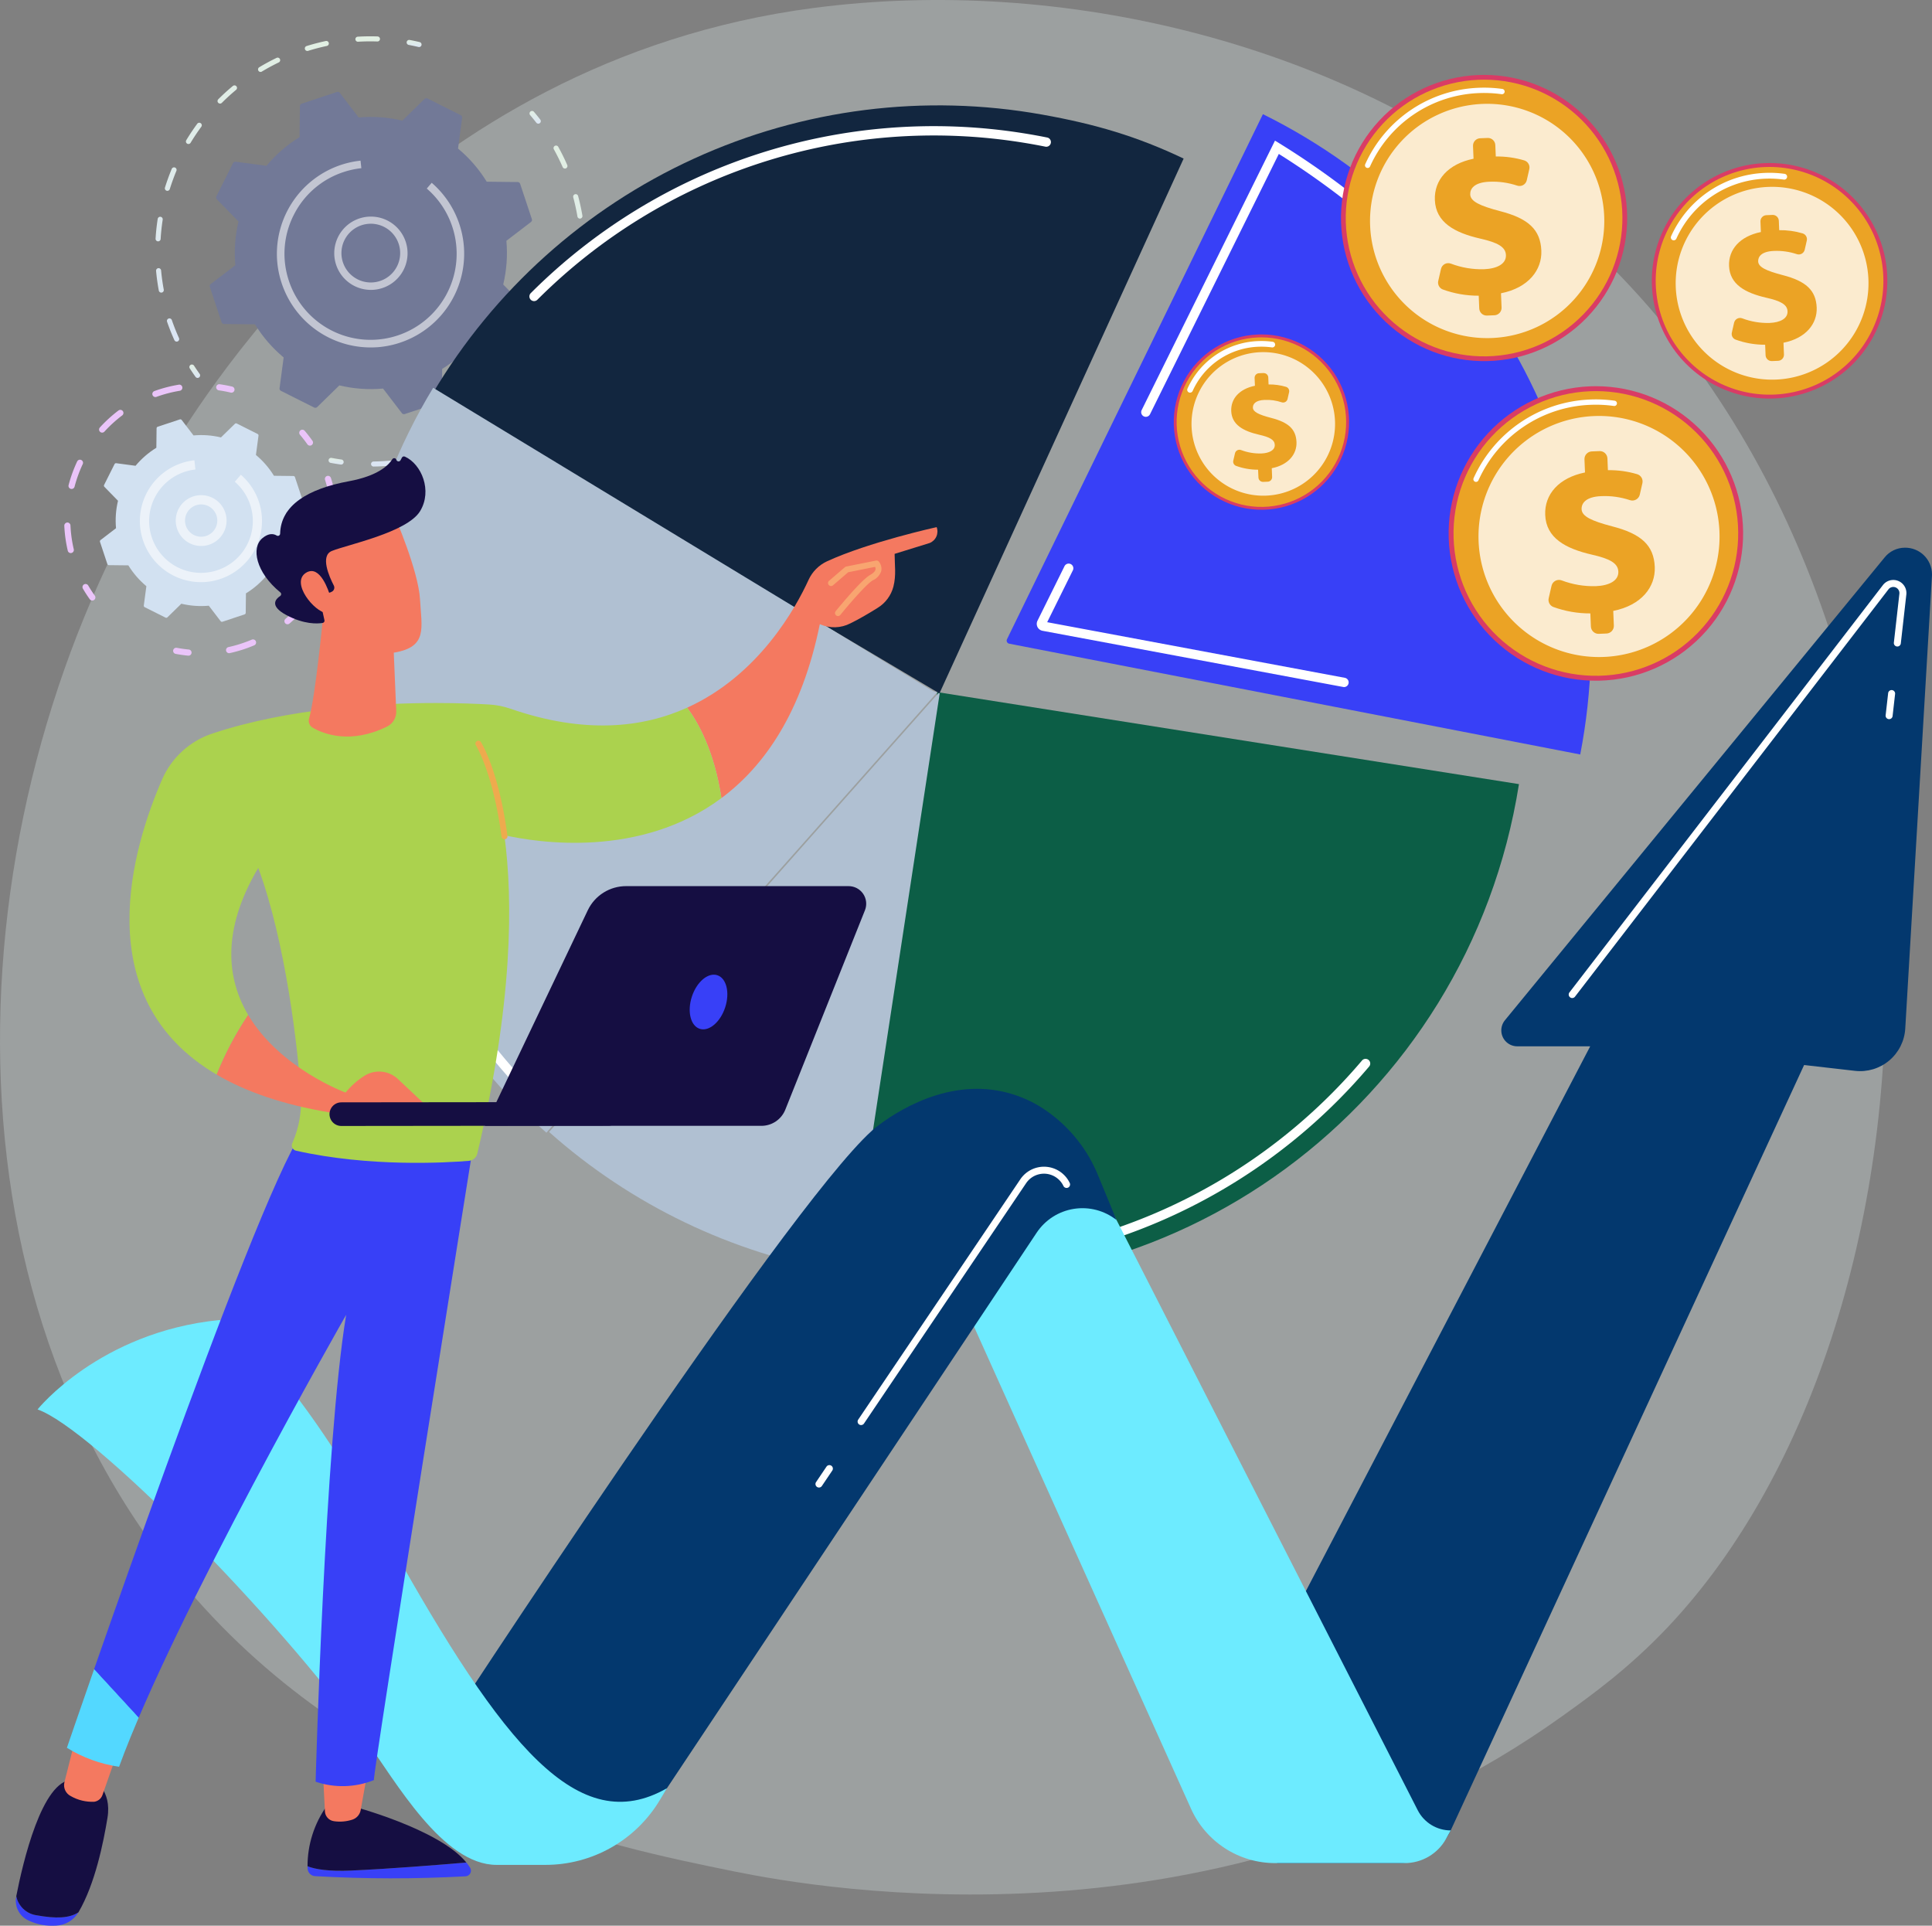 <svg xmlns="http://www.w3.org/2000/svg" xmlns:xlink="http://www.w3.org/1999/xlink" width="454.913" height="453.389" viewBox="0 0 454.913 453.389">
  <rect x="0" y="0" width="454.913" height="453.389" fill="#808080" stroke="none"/>
  <defs>
    <linearGradient id="linear-gradient" x1="0.5" x2="0.5" y2="1" gradientUnits="objectBoundingBox">
      <stop offset="0" stop-color="#e1efe3"/>
      <stop offset="1" stop-color="#dbe5f3"/>
    </linearGradient>
    <clipPath id="clip-path">
      <rect id="Rectangle_377793" data-name="Rectangle 377793" width="454.913" height="453.388" fill="url(#linear-gradient)"/>
    </clipPath>
    <clipPath id="clip-path-2">
      <rect id="Rectangle_377792" data-name="Rectangle 377792" width="443.97" height="446.045" fill="url(#linear-gradient)"/>
    </clipPath>
    <clipPath id="clip-path-3">
      <path id="Path_610193" data-name="Path 610193" d="M392.507,383.3c-9.117,9.6-17.743,15.787-24.558,20.677C287.838,461.461,193.044,444.7,172.9,440.613,143.148,434.571,85.642,422.891,44.067,374c-62.9-73.969-53.106-190.506-4.316-267.434,8.924-14.071,56.066-92.171,151.88-104.7C249.617-5.71,317.21,9.578,366.159,50.587,468.907,136.67,461.593,310.572,392.507,383.3" transform="translate(0 0.002)" fill="url(#linear-gradient)"/>
    </clipPath>
    <linearGradient id="linear-gradient-4" x1="0.166" y1="0.837" x2="0.166" y2="0.837" xlink:href="#linear-gradient"/>
    <clipPath id="clip-path-4">
      <path id="Path_610200" data-name="Path 610200" d="M336.574,134.292l-8.321,2.764a.6.6,0,0,0-.411.563l-.083,7.305a31.847,31.847,0,0,0-7.8,6.754l-7.246-.967a.6.6,0,0,0-.616.326l-3.93,7.839a.6.6,0,0,0,.107.689l5.11,5.228a31.85,31.85,0,0,0-.746,10.29l-5.8,4.437a.6.6,0,0,0-.205.666l2.764,8.321a.6.6,0,0,0,.563.411l7.3.083a31.844,31.844,0,0,0,6.754,7.8l-.967,7.246a.6.6,0,0,0,.326.616l7.839,3.93a.6.6,0,0,0,.689-.107l5.228-5.11a31.844,31.844,0,0,0,10.29.746l4.437,5.8a.6.6,0,0,0,.666.205l8.322-2.764a.6.6,0,0,0,.411-.563l.083-7.305a31.84,31.84,0,0,0,7.8-6.754l7.246.967a.6.6,0,0,0,.616-.326l3.93-7.839a.6.6,0,0,0-.107-.689l-5.11-5.228a31.836,31.836,0,0,0,.746-10.29l5.8-4.437a.6.6,0,0,0,.2-.666l-2.764-8.321a.6.6,0,0,0-.563-.411l-7.305-.083a31.85,31.85,0,0,0-6.754-7.8l.967-7.246a.6.6,0,0,0-.326-.616l-7.839-3.93a.6.6,0,0,0-.689.107l-5.228,5.11a31.841,31.841,0,0,0-10.29-.746l-4.437-5.8a.6.6,0,0,0-.666-.205" transform="translate(-306.6 -134.261)" fill="#727997"/>
    </clipPath>
    <clipPath id="clip-path-5">
      <rect id="Rectangle_377797" data-name="Rectangle 377797" width="454.913" height="453.388" fill="none"/>
    </clipPath>
    <clipPath id="clip-path-6">
      <rect id="Rectangle_377795" data-name="Rectangle 377795" width="17.362" height="17.362" fill="none"/>
    </clipPath>
    <clipPath id="clip-path-7">
      <rect id="Rectangle_377796" data-name="Rectangle 377796" width="44.113" height="43.988" fill="none"/>
    </clipPath>
    <clipPath id="clip-path-8">
      <path id="Path_610209" data-name="Path 610209" d="M164.892,613.048l-5.228,1.736a.378.378,0,0,0-.258.354l-.052,4.589a20.006,20.006,0,0,0-4.9,4.243l-4.552-.607a.377.377,0,0,0-.387.2l-2.469,4.925a.377.377,0,0,0,.068.433l3.21,3.284a20.008,20.008,0,0,0-.468,6.465l-3.646,2.788a.377.377,0,0,0-.129.419l1.737,5.228a.377.377,0,0,0,.354.258l4.589.052a20,20,0,0,0,4.243,4.9l-.607,4.552a.377.377,0,0,0,.2.387l4.925,2.469a.377.377,0,0,0,.433-.068l3.284-3.21a20.007,20.007,0,0,0,6.465.469l2.788,3.646a.378.378,0,0,0,.419.129l5.228-1.736a.377.377,0,0,0,.258-.354l.052-4.589a20,20,0,0,0,4.9-4.243l4.552.607a.377.377,0,0,0,.387-.2l2.469-4.925a.378.378,0,0,0-.067-.433l-3.21-3.284a20,20,0,0,0,.468-6.465l3.646-2.787a.377.377,0,0,0,.129-.419l-1.736-5.228a.377.377,0,0,0-.354-.258l-4.589-.052a20.012,20.012,0,0,0-4.243-4.9l.607-4.552a.378.378,0,0,0-.2-.387l-4.924-2.469a.378.378,0,0,0-.433.067l-3.284,3.21a20.007,20.007,0,0,0-6.465-.469l-2.788-3.646a.377.377,0,0,0-.419-.129" transform="translate(-146.061 -613.029)" fill="#d2e1f1"/>
    </clipPath>
    <clipPath id="clip-path-10">
      <rect id="Rectangle_377799" data-name="Rectangle 377799" width="11.961" height="11.961" fill="none"/>
    </clipPath>
    <clipPath id="clip-path-11">
      <rect id="Rectangle_377800" data-name="Rectangle 377800" width="28.782" height="28.694" fill="none"/>
    </clipPath>
    <clipPath id="clip-path-12">
      <path id="Path_610212" data-name="Path 610212" d="M1235.977,1148.851q.74.125,1.482.244c74.82,11.831,145.169-39.9,157.13-115.535L1257.632,1011.9Z" transform="translate(-1235.977 -1011.903)" fill="#0c5e46"/>
    </clipPath>
    <clipPath id="clip-path-13">
      <path id="Path_610213" data-name="Path 610213" d="M802.813,1114.58a138.008,138.008,0,0,0,68.614,32.942c.834.143,1.667.276,2.5.4l20.934-137.067Z" transform="translate(-802.813 -1010.858)" fill="#b0c0d2"/>
    </clipPath>
    <clipPath id="clip-path-14">
      <path id="Path_610214" data-name="Path 610214" d="M511.617,841.992a138.58,138.58,0,0,0,44.3,128.932L647.965,867.2,512.119,839.427c-.174.852-.343,1.707-.5,2.565" transform="translate(-509.282 -839.427)" fill="#b0c0d2"/>
    </clipPath>
    <clipPath id="clip-path-15">
      <path id="Path_610215" data-name="Path 610215" d="M1471.937,290.536a.736.736,0,0,0,.522,1.045l134.457,26.084A138.711,138.711,0,0,0,1532.2,166.911Z" transform="translate(-1471.862 -166.911)" fill="none"/>
    </clipPath>
    <linearGradient id="linear-gradient-11" x1="-1.002" y1="2.206" x2="-1.001" y2="2.206" gradientUnits="objectBoundingBox">
      <stop offset="0" stop-color="#53d8ff"/>
      <stop offset="1" stop-color="#3840f7"/>
    </linearGradient>
    <clipPath id="clip-path-16">
      <path id="Path_610216" data-name="Path 610216" d="M632.936,221.789l119.273,70.72,57.5-125.925c-10.959-5.212-20.754-8.116-33.279-10.349a138.489,138.489,0,0,0-143.493,65.553" transform="translate(-632.936 -154.061)" fill="#12263f"/>
    </clipPath>
    <clipPath id="clip-path-17">
      <path id="Path_610217" data-name="Path 610217" d="M526.253,610.99,662.07,638.907,543.5,566.957a138.232,138.232,0,0,0-17.244,44.033" transform="translate(-526.253 -566.957)" fill="#b0c0d2"/>
    </clipPath>
    <clipPath id="clip-path-19">
      <path id="Path_610223" data-name="Path 610223" d="M1957.477,803.047l-89.383,108.94a3.753,3.753,0,0,0,2.9,6.133h17.182l-83.865,160.667,10.152,31.637h28.84a13.249,13.249,0,0,0,12.029-7.7l83.211-180.2,11.98,1.371a10.645,10.645,0,0,0,11.837-9.949l6.283-106.53c.008-.13.012-.258.012-.385v-.057a6.3,6.3,0,0,0-6.371-6.249,6.134,6.134,0,0,0-4.808,2.321" transform="translate(-1804.313 -800.726)" fill="#03386e"/>
    </clipPath>
    <clipPath id="clip-path-20">
      <path id="Path_610224" data-name="Path 610224" d="M1373.752,1709.4l59.207,131.521a21.712,21.712,0,0,0,19.8,12.8h30.522a11.145,11.145,0,0,0,9.746-5.738l1.085-1.957a8.727,8.727,0,0,1-7.773-4.759L1407.452,1686.7Z" transform="translate(-1373.752 -1686.7)" fill="#6debff"/>
    </clipPath>
    <clipPath id="clip-path-21">
      <path id="Path_610225" data-name="Path 610225" d="M744.62,1601.693c-20.859,18.771-101.786,142.858-101.786,142.858l9.969,28.716h12.249a37.6,37.6,0,0,0,31.3-16.769l87.051-130.787a12.948,12.948,0,0,1,18.8-2.988l-4.309-10.441a34.177,34.177,0,0,0-12.028-15.157,28.478,28.478,0,0,0-16.486-5.292c-13.827,0-24.767,9.859-24.767,9.859" transform="translate(-642.834 -1591.834)" fill="#03386e"/>
    </clipPath>
    <clipPath id="clip-path-22">
      <path id="Path_610226" data-name="Path 610226" d="M54.913,1950.91c12.774,4.488,56.212,48.52,77.007,77.427,7.4,10.287,18.4,29.806,31.077,29.806h11.51a31.384,31.384,0,0,0,26.885-15.192l1.723-2.861c-20.811,11.925-38.546-9.908-65.264-57.783s-40.129-52.444-40.129-52.444c-28.237,2.833-42.809,21.047-42.809,21.047" transform="translate(-54.913 -1929.863)" fill="#6debff"/>
    </clipPath>
    <clipPath id="clip-path-24">
      <path id="Path_610231" data-name="Path 610231" d="M1735.819,488.932a20.642,20.642,0,1,0,.863-.018q-.43,0-.863.018" transform="translate(-1716.013 -488.914)" fill="none"/>
    </clipPath>
    <linearGradient id="linear-gradient-12" x1="-4.539" y1="6.494" x2="-4.536" y2="6.494" gradientUnits="objectBoundingBox">
      <stop offset="0" stop-color="#fdf53f"/>
      <stop offset="1" stop-color="#d93c65"/>
    </linearGradient>
    <clipPath id="clip-path-25">
      <path id="Path_610232" data-name="Path 610232" d="M1739.425,493.2a19.961,19.961,0,1,0,.834-.017q-.415,0-.834.017" transform="translate(-1720.278 -493.179)" fill="#eba325"/>
    </clipPath>
    <clipPath id="clip-path-27">
      <rect id="Rectangle_377816" data-name="Rectangle 377816" width="33.799" height="33.799" fill="none"/>
    </clipPath>
    <clipPath id="clip-path-28">
      <path id="Path_610235" data-name="Path 610235" d="M1807.8,545.4l-1.079.044a1.071,1.071,0,0,0-1.026,1.114l.076,1.837c-3.665.745-5.7,3.053-5.58,5.96.132,3.22,2.824,4.707,6.523,5.557,2.592.582,3.683,1.227,3.731,2.383.053,1.282-1.3,1.964-3.142,2.04a12.447,12.447,0,0,1-4.8-.806,1.072,1.072,0,0,0-1.425.761l-.4,1.73a1.063,1.063,0,0,0,.639,1.231,14.986,14.986,0,0,0,5.2.906L1806.6,570a1.071,1.071,0,0,0,1.115,1.026l1.079-.044a1.071,1.071,0,0,0,1.026-1.114l-.084-2.056c3.976-.79,5.937-3.376,5.822-6.158-.125-3.033-1.882-4.651-6-5.7-2.881-.759-4.222-1.393-4.263-2.393-.033-.813.555-1.745,2.743-1.835a11.16,11.16,0,0,1,4.037.563,1.068,1.068,0,0,0,1.379-.779l.364-1.6a1.066,1.066,0,0,0-.719-1.259,13.664,13.664,0,0,0-4.116-.566l-.068-1.649a1.071,1.071,0,0,0-1.069-1.027h-.045" transform="translate(-1800.189 -545.403)" fill="#eba325"/>
    </clipPath>
    <clipPath id="clip-path-29">
      <path id="Path_610236" data-name="Path 610236" d="M1992.834,109.542a33.693,33.693,0,1,0,1.408-.029q-.7,0-1.408.029" transform="translate(-1960.51 -109.513)" fill="none"/>
    </clipPath>
    <linearGradient id="linear-gradient-13" x1="-3.132" y1="4.67" x2="-3.131" y2="4.67" xlink:href="#linear-gradient-12"/>
    <clipPath id="clip-path-30">
      <path id="Path_610237" data-name="Path 610237" d="M1998.719,116.5a32.573,32.573,0,1,0,1.361-.028q-.678,0-1.361.028" transform="translate(-1967.47 -116.473)" fill="#eba325"/>
    </clipPath>
    <clipPath id="clip-path-32">
      <rect id="Rectangle_377821" data-name="Rectangle 377821" width="55.161" height="55.161" fill="none"/>
    </clipPath>
    <clipPath id="clip-path-33">
      <path id="Path_610240" data-name="Path 610240" d="M2110.313,201.7l-1.761.072a1.748,1.748,0,0,0-1.675,1.819l.123,3c-5.981,1.217-9.3,4.982-9.106,9.727.216,5.255,4.609,7.681,10.646,9.069,4.23.95,6.011,2,6.088,3.889.086,2.092-2.117,3.2-5.128,3.329a20.316,20.316,0,0,1-7.834-1.316,1.749,1.749,0,0,0-2.326,1.241l-.647,2.824a1.735,1.735,0,0,0,1.043,2.009,24.472,24.472,0,0,0,8.487,1.478l.123,3a1.748,1.748,0,0,0,1.819,1.675l1.762-.072a1.748,1.748,0,0,0,1.675-1.819l-.138-3.355c6.489-1.289,9.688-5.509,9.5-10.05-.2-4.949-3.072-7.591-9.786-9.308-4.7-1.238-6.891-2.273-6.958-3.905-.054-1.327.9-2.848,4.477-3a18.207,18.207,0,0,1,6.588.919,1.743,1.743,0,0,0,2.251-1.271l.594-2.612a1.74,1.74,0,0,0-1.173-2.054,22.305,22.305,0,0,0-6.717-.923l-.111-2.692a1.748,1.748,0,0,0-1.746-1.677h-.073" transform="translate(-2097.885 -201.702)" fill="#eba325"/>
    </clipPath>
    <clipPath id="clip-path-34">
      <path id="Path_610241" data-name="Path 610241" d="M2151.129,564.655a34.671,34.671,0,1,0,1.449-.03q-.721,0-1.449.03" transform="translate(-2117.868 -564.625)" fill="none"/>
    </clipPath>
    <linearGradient id="linear-gradient-14" x1="-3.296" y1="3.803" x2="-3.294" y2="3.803" xlink:href="#linear-gradient-12"/>
    <clipPath id="clip-path-35">
      <path id="Path_610242" data-name="Path 610242" d="M2157.184,571.815a33.516,33.516,0,1,0,1.4-.029q-.7,0-1.4.029" transform="translate(-2125.029 -571.786)" fill="#eba325"/>
    </clipPath>
    <clipPath id="clip-path-37">
      <rect id="Rectangle_377826" data-name="Rectangle 377826" width="56.762" height="56.761" fill="none"/>
    </clipPath>
    <clipPath id="clip-path-38">
      <path id="Path_610245" data-name="Path 610245" d="M2272.013,659.488l-1.812.074a1.8,1.8,0,0,0-1.724,1.871l.127,3.085c-6.154,1.252-9.571,5.126-9.37,10.009.222,5.407,4.742,7.9,10.954,9.332,4.353.978,6.185,2.06,6.265,4,.088,2.153-2.178,3.3-5.276,3.425a20.91,20.91,0,0,1-8.062-1.354,1.8,1.8,0,0,0-2.393,1.277l-.666,2.906a1.786,1.786,0,0,0,1.073,2.068,25.174,25.174,0,0,0,8.733,1.521l.127,3.085a1.8,1.8,0,0,0,1.871,1.724l1.813-.074a1.8,1.8,0,0,0,1.724-1.872l-.142-3.452c6.677-1.326,9.969-5.669,9.777-10.341-.209-5.093-3.16-7.811-10.07-9.578-4.838-1.274-7.091-2.338-7.159-4.018-.056-1.365.931-2.931,4.606-3.082a18.732,18.732,0,0,1,6.779.945,1.794,1.794,0,0,0,2.317-1.308l.612-2.687a1.79,1.79,0,0,0-1.207-2.113,22.952,22.952,0,0,0-6.912-.95l-.114-2.77a1.8,1.8,0,0,0-1.8-1.725l-.075,0" transform="translate(-2259.225 -659.486)" fill="#eba325"/>
    </clipPath>
    <clipPath id="clip-path-39">
      <path id="Path_610246" data-name="Path 610246" d="M2441.6,238.366a27.728,27.728,0,1,0,1.159-.024q-.577,0-1.159.024" transform="translate(-2414.999 -238.342)" fill="none"/>
    </clipPath>
    <linearGradient id="linear-gradient-15" x1="-4.763" y1="5.382" x2="-4.761" y2="5.382" xlink:href="#linear-gradient-12"/>
    <clipPath id="clip-path-40">
      <path id="Path_610247" data-name="Path 610247" d="M2446.443,244.092a26.807,26.807,0,1,0,1.12-.023q-.558,0-1.12.023" transform="translate(-2420.727 -244.069)" fill="#eba325"/>
    </clipPath>
    <clipPath id="clip-path-42">
      <rect id="Rectangle_377831" data-name="Rectangle 377831" width="45.396" height="45.394" fill="none"/>
    </clipPath>
    <clipPath id="clip-path-43">
      <path id="Path_610250" data-name="Path 610250" d="M2538.28,314.208l-1.449.06a1.439,1.439,0,0,0-1.379,1.5l.1,2.468c-4.922,1-7.655,4.1-7.494,8,.178,4.325,3.793,6.321,8.76,7.463,3.481.782,4.947,1.647,5.01,3.2.071,1.722-1.742,2.638-4.219,2.739a16.716,16.716,0,0,1-6.448-1.083,1.44,1.44,0,0,0-1.914,1.022l-.532,2.324a1.428,1.428,0,0,0,.858,1.654,20.141,20.141,0,0,0,6.985,1.217l.1,2.467a1.439,1.439,0,0,0,1.5,1.379l1.45-.06a1.439,1.439,0,0,0,1.379-1.5l-.114-2.761c5.34-1.061,7.973-4.534,7.82-8.271-.167-4.073-2.528-6.247-8.054-7.66-3.869-1.019-5.671-1.87-5.726-3.214-.045-1.092.744-2.344,3.684-2.464a14.985,14.985,0,0,1,5.422.756,1.434,1.434,0,0,0,1.853-1.046l.489-2.149a1.432,1.432,0,0,0-.965-1.69,18.352,18.352,0,0,0-5.528-.76l-.091-2.215a1.439,1.439,0,0,0-1.437-1.38h-.06" transform="translate(-2528.052 -314.207)" fill="#eba325"/>
    </clipPath>
    <clipPath id="clip-path-44">
      <path id="Path_610251" data-name="Path 610251" d="M459.984,2724.83c-5.422.239-8.544-.292-10.342-1.012,0,.2.009.394.017.572a1.866,1.866,0,0,0,1.773,1.762,317.019,317.019,0,0,0,35.425.036,1.329,1.329,0,0,0,1.082-2,10.829,10.829,0,0,0-.9-1.254c-6.593.57-18.034,1.5-27.055,1.893" transform="translate(-449.642 -2722.937)" fill="none"/>
    </clipPath>
    <linearGradient id="linear-gradient-16" x1="-1.866" y1="3.572" x2="-1.862" y2="3.572" xlink:href="#linear-gradient-11"/>
    <clipPath id="clip-path-45">
      <path id="Path_610252" data-name="Path 610252" d="M454.162,2640.274a24.367,24.367,0,0,0-4.531,14.192c1.8.72,4.919,1.251,10.342,1.012,9.02-.4,20.462-1.323,27.055-1.893-6.482-7.952-27.055-13.312-27.055-13.312Z" transform="translate(-449.628 -2640.274)" fill="none"/>
    </clipPath>
    <linearGradient id="linear-gradient-17" x1="-1.933" y1="1.826" x2="-1.929" y2="1.826" gradientUnits="objectBoundingBox">
      <stop offset="0" stop-color="#2b3582"/>
      <stop offset="1" stop-color="#150e42"/>
    </linearGradient>
    <clipPath id="clip-path-46">
      <path id="Path_610253" data-name="Path 610253" d="M471.7,2581.37l.544,10.76a2.457,2.457,0,0,0,2.1,2.311,9.558,9.558,0,0,0,4.365-.361,2.909,2.909,0,0,0,1.955-2.235l1.879-10.475Z" transform="translate(-471.703 -2581.37)" fill="none"/>
    </clipPath>
    <linearGradient id="linear-gradient-18" x1="-7.008" y1="2.842" x2="-6.993" y2="2.842" gradientUnits="objectBoundingBox">
      <stop offset="0" stop-color="#f9b776"/>
      <stop offset="1" stop-color="#f47960"/>
    </linearGradient>
    <clipPath id="clip-path-47">
      <path id="Path_610254" data-name="Path 610254" d="M23.216,2772.208a5.115,5.115,0,0,0,2.5,5.475,12.588,12.588,0,0,0,6.023,1.426h.067q.436,0,.843-.024a6.41,6.41,0,0,0,5.2-3.1l.016-.027c-2.154,1.377-5.177,1.539-9.945.68a5.672,5.672,0,0,1-4.695-4.487l-.011.055" transform="translate(-23.119 -2772.153)" fill="none"/>
    </clipPath>
    <linearGradient id="linear-gradient-19" x1="-0.226" y1="1" x2="-0.215" y2="1" xlink:href="#linear-gradient-11"/>
    <clipPath id="clip-path-48">
      <path id="Path_610255" data-name="Path 610255" d="M23.785,2629.358a5.672,5.672,0,0,0,4.695,4.487c4.768.86,7.791.7,9.945-.68,3.943-6.707,5.9-16.529,6.838-22.261,1.069-6.519-3.3-8.955-3.3-8.955h-4.9c-7.238,0-11.784,19.742-13.277,27.41" transform="translate(-23.785 -2601.948)" fill="none"/>
    </clipPath>
    <linearGradient id="linear-gradient-20" x1="-0.17" y1="1.049" x2="-0.163" y2="1.049" xlink:href="#linear-gradient-17"/>
    <clipPath id="clip-path-49">
      <path id="Path_610256" data-name="Path 610256" d="M93.739,2550.522a2.872,2.872,0,0,0,1.494,3.255,10.2,10.2,0,0,0,5.51,1.334,2.4,2.4,0,0,0,1.957-1.6l3.906-11.135L96.4,2539.939Z" transform="translate(-93.652 -2539.939)" fill="none"/>
    </clipPath>
    <linearGradient id="linear-gradient-21" x1="-1.125" y1="2.879" x2="-1.113" y2="2.879" xlink:href="#linear-gradient-18"/>
    <clipPath id="clip-path-50">
      <path id="Path_610257" data-name="Path 610257" d="M97.809,1800.633a32.212,32.212,0,0,0,12.285,4.463c12.887-35.387,53.469-106.405,53.469-106.405-5.039,30.465-7.189,109.922-7.189,109.922a19.78,19.78,0,0,0,13.727-.38c-.392-.817,23.387-149.453,23.387-149.453l-40.327-3C141.5,1672.8,97.809,1800.633,97.809,1800.633" transform="translate(-97.809 -1655.777)" fill="none"/>
    </clipPath>
    <linearGradient id="linear-gradient-22" x1="0.138" y1="1.108" x2="0.139" y2="1.108" xlink:href="#linear-gradient-11"/>
    <clipPath id="clip-path-51">
      <path id="Path_610258" data-name="Path 610258" d="M523.644,1812.434l-6.539,1.316a.7.7,0,0,0-.457.316l-8.886,14.193a.7.7,0,0,0,.223.968.7.7,0,0,0,.372.107.7.7,0,0,0,.6-.33l8.726-13.937,6.243-1.256a.7.7,0,0,0-.278-1.378" transform="translate(-507.655 -1812.42)" fill="none"/>
    </clipPath>
    <linearGradient id="linear-gradient-23" x1="-3.456" y1="7.207" x2="-3.449" y2="7.207" xlink:href="#linear-gradient-11"/>
    <clipPath id="clip-path-52">
      <path id="Path_610259" data-name="Path 610259" d="M1037.619,778.682a8.91,8.91,0,0,0-4.365,4.388c-2.919,6.394-11.651,22.427-28.587,30.078,2.439,3.237,6.366,9.97,8.076,21.288,10.172-7.57,18.953-20.214,23.169-40.949a8.273,8.273,0,0,0,7.215-.2c2.116-1.028,4.559-2.485,6.393-3.632a8.38,8.38,0,0,0,3.717-4.991c.7-2.738.287-5.146.287-7.729l8.248-2.555a2.933,2.933,0,0,0,1.652-3.743s-16.045,3.539-25.8,8.045" transform="translate(-1004.668 -770.637)" fill="none"/>
    </clipPath>
    <linearGradient id="linear-gradient-24" x1="-1.705" y1="3.953" x2="-1.703" y2="3.953" xlink:href="#linear-gradient-18"/>
    <clipPath id="clip-path-53">
      <path id="Path_610260" data-name="Path 610260" d="M208.855,1034.977A19.657,19.657,0,0,0,197,1045.771c-6.843,15.7-17.922,51.467,12.834,69.522a76.275,76.275,0,0,1,7.423-14.047c-4.953-8.354-6.42-19.765,2.369-34.624,6.409,17.306,9.416,42.557,10.044,53.731a24.018,24.018,0,0,1-1.882,10.748l-.158.371a1.272,1.272,0,0,0,.893,1.737c17.315,3.889,35.323,2.833,40.7,2.388a2.22,2.22,0,0,0,1.979-1.695c8.419-35.477,8.439-59.676,6.377-74.974,7.876,1.761,31.96,5.516,51.11-8.737-1.711-11.317-5.638-18.051-8.076-21.288-10.521,4.753-24.206,6.273-41.632.234a18.516,18.516,0,0,0-4.981-.982c-2.651-.155-7.043-.348-12.552-.348-13.769,0-34.525,1.2-52.593,7.169" transform="translate(-189.307 -1027.808)" fill="#abd24e"/>
    </clipPath>
    <clipPath id="clip-path-55">
      <path id="Path_610262" data-name="Path 610262" d="M451.506,925.635a1.873,1.873,0,0,0,.882,2.139c2.617,1.5,8.9,3.935,17.483-.273a3.9,3.9,0,0,0,2.163-3.667l-.757-17.9-16.477-4.3s-1.751,18.52-3.294,24" transform="translate(-451.435 -901.637)" fill="none"/>
    </clipPath>
    <linearGradient id="linear-gradient-25" x1="-1.981" y1="11.738" x2="-1.976" y2="11.738" xlink:href="#linear-gradient-18"/>
    <clipPath id="clip-path-56">
      <path id="Path_610263" data-name="Path 610263" d="M437.645,762.762c-1.253,4.246,4.332,14.614,4.332,14.614,3.565,6.729,10.144,10.619,17.954,9.259s6.355-5.743,5.979-12.5-5.979-19.624-5.979-19.624-21.034,4-22.286,8.249" transform="translate(-437.462 -754.513)" fill="none"/>
    </clipPath>
    <linearGradient id="linear-gradient-26" x1="-1.38" y1="7.405" x2="-1.376" y2="7.405" xlink:href="#linear-gradient-18"/>
    <clipPath id="clip-path-57">
      <path id="Path_610264" data-name="Path 610264" d="M409.285,667.558l-.326.616a.531.531,0,0,1-.979-.1.528.528,0,0,0-.955-.137c-.939,1.5-3.474,3.94-10.254,5.191-9.635,1.778-16.006,5.678-16.164,12.336a.531.531,0,0,1-.821.438c-.711-.434-1.85-.637-3.372.642-2.646,2.225-1.563,8,4.237,12.745a.527.527,0,0,1-.025.85c-1.052.684-2.619,2.313,1.443,4.485,4.2,2.246,7.339,2.062,8.547,1.862a.528.528,0,0,0,.429-.638L389.755,700a.531.531,0,0,1,.518-.645h2.009l.445-.2a1.072,1.072,0,0,0,.524-1.473c-1.1-2.128-3.248-7-.475-8.142,3.575-1.466,17.734-4.353,20.789-9.378,2.936-4.829.335-11.062-3.575-12.835a.565.565,0,0,0-.233-.051.528.528,0,0,0-.471.28" transform="translate(-375.046 -667.278)" fill="none"/>
    </clipPath>
    <linearGradient id="linear-gradient-27" x1="-0.887" y1="6.174" x2="-0.884" y2="6.174" xlink:href="#linear-gradient-17"/>
    <clipPath id="clip-path-58">
      <path id="Path_610265" data-name="Path 610265" d="M441.09,835.253c-3.686,2.3,1.913,9.211,4.876,9.519l.947-3.6s-1.644-6.323-4.535-6.324a2.415,2.415,0,0,0-1.288.408" transform="translate(-439.875 -834.845)" fill="none"/>
    </clipPath>
    <linearGradient id="linear-gradient-28" x1="-4.883" y1="23.482" x2="-4.871" y2="23.482" xlink:href="#linear-gradient-18"/>
    <clipPath id="clip-path-60">
      <path id="Path_610267" data-name="Path 610267" d="M316.755,1497.879c6.713,3.941,15.415,7.04,26.594,8.9l24.763.306-8.667-8.158a6.468,6.468,0,0,0-7.929-.743,18.734,18.734,0,0,0-4.4,3.924s-15.448-5.645-22.936-18.276a76.277,76.277,0,0,0-7.423,14.047" transform="translate(-316.755 -1483.832)" fill="none"/>
    </clipPath>
    <linearGradient id="linear-gradient-29" x1="-1.103" y1="4.145" x2="-1.1" y2="4.145" xlink:href="#linear-gradient-18"/>
    <clipPath id="clip-path-61">
      <path id="Path_610268" data-name="Path 610268" d="M547.534,1611.182l-62.86.068a2.783,2.783,0,0,0-.138,5.564c.048,0,.1,0,.145,0l62.86-.068a2.784,2.784,0,1,0,.043-5.568h-.049" transform="translate(-481.864 -1611.182)" fill="none"/>
    </clipPath>
    <linearGradient id="linear-gradient-30" x1="-3.689" y1="3.359" x2="-3.683" y2="3.359" xlink:href="#linear-gradient-17"/>
    <clipPath id="clip-path-62">
      <path id="Path_610269" data-name="Path 610269" d="M742.416,1295.505a9.986,9.986,0,0,0-9.024,5.661l-24.2,50.776h65.057a6.064,6.064,0,0,0,5.639-3.795l18.767-46.985a4.142,4.142,0,0,0-3.888-5.657Z" transform="translate(-709.191 -1295.505)" fill="none"/>
    </clipPath>
    <linearGradient id="linear-gradient-31" x1="-1.025" y1="2.598" x2="-1.024" y2="2.598" xlink:href="#linear-gradient-17"/>
    <clipPath id="clip-path-63">
      <path id="Path_610270" data-name="Path 610270" d="M1008.927,1430.139c-1.134,3.487-.3,6.874,1.872,7.565s4.846-1.577,5.98-5.064.3-6.874-1.872-7.564a2.643,2.643,0,0,0-.806-.124c-1.988,0-4.177,2.122-5.174,5.188" transform="translate(-1008.421 -1424.951)" fill="none"/>
    </clipPath>
    <linearGradient id="linear-gradient-32" x1="-10.014" y1="13.43" x2="-10.004" y2="13.43" xlink:href="#linear-gradient-11"/>
  </defs>
  <g id="Group_1072619" data-name="Group 1072619" transform="translate(-193.087 -15313)">
    <g id="Group_1072490" data-name="Group 1072490" transform="translate(193.087 15313)" clip-path="url(#clip-path)">
      <g id="Group_1072489" data-name="Group 1072489" transform="translate(0 0)" opacity="0.3">
        <g id="Group_1072488" data-name="Group 1072488">
          <g id="Group_1072487" data-name="Group 1072487" clip-path="url(#clip-path-2)">
            <g id="Group_1072486" data-name="Group 1072486" transform="translate(0 0)">
              <g id="Group_1072485" data-name="Group 1072485" clip-path="url(#clip-path-3)">
                <rect id="Rectangle_377791" data-name="Rectangle 377791" width="672.887" height="669.766" transform="translate(-247.041 178.043) rotate(-38.841)" fill="url(#linear-gradient-4)"/>
              </g>
            </g>
          </g>
        </g>
      </g>
      <path id="Path_610194" data-name="Path 610194" d="M776.2,165.023a.594.594,0,0,1-.512-.229c-.478-.618-.977-1.231-1.482-1.822a.595.595,0,0,1,.9-.773c.518.606,1.029,1.234,1.519,1.866a.594.594,0,0,1-.429.957" transform="translate(-649.408 -135.904)" fill="url(#linear-gradient)"/>
      <path id="Path_610195" data-name="Path 610195" d="M545.833,288.38c-.9.073-1.826.1-2.731.116a.6.6,0,0,1-.6-.586.6.6,0,0,1,.586-.6c.884-.013,1.8-.056,2.667-.113.646-.045,1.3-.1,1.959-.176a.576.576,0,0,1,.656.526.594.594,0,0,1-.526.656c-.671.074-1.346.135-2.007.18m9.469-1.591a.595.595,0,0,1-.195-1.168c1.441-.387,2.886-.847,4.3-1.365l.123-.045a.595.595,0,1,1,.411,1.116l-.123.045c-1.443.531-2.922,1-4.4,1.4a.6.6,0,0,1-.114.019m11.392-4.6a.595.595,0,0,1-.33-1.113c1.35-.749,2.676-1.569,3.943-2.436a.595.595,0,0,1,.672.982c-1.3.888-2.656,1.728-4.038,2.494a.588.588,0,0,1-.247.074m9.924-7.237a.595.595,0,0,1-.448-1.027c1.121-1.053,2.205-2.172,3.224-3.327a.595.595,0,1,1,.892.787c-1.043,1.182-2.154,2.328-3.3,3.407a.6.6,0,0,1-.366.16m7.85-9.447a.595.595,0,0,1-.541-.914c.83-1.294,1.61-2.644,2.318-4.013a.595.595,0,0,1,1.056.546c-.725,1.4-1.523,2.784-2.374,4.109a.594.594,0,0,1-.46.272m5.323-11.074a.588.588,0,0,1-.231-.03.6.6,0,0,1-.373-.754c.493-1.46.923-2.959,1.276-4.456a.595.595,0,0,1,1.158.274c-.362,1.533-.8,3.068-1.307,4.563a.6.6,0,0,1-.523.4m2.477-12.035a.655.655,0,0,1-.089,0,.6.6,0,0,1-.546-.64c.122-1.538.173-3.1.15-4.634a.588.588,0,0,1,.586-.6.594.594,0,0,1,.6.585c.023,1.575-.028,3.172-.153,4.746a.6.6,0,0,1-.551.546m-.547-12.279a.6.6,0,0,1-.627-.493c-.258-1.517-.591-3.041-.991-4.529a.595.595,0,0,1,1.149-.309c.409,1.524.75,3.084,1.015,4.638a.6.6,0,0,1-.487.686c-.02,0-.039.006-.059.007M588.2,218.339a.594.594,0,0,1-.586-.355c-.62-1.415-1.311-2.813-2.055-4.155a.595.595,0,1,1,1.04-.576c.761,1.374,1.469,2.805,2.1,4.254a.6.6,0,0,1-.306.783.585.585,0,0,1-.2.049" transform="translate(-455.134 -178.653)" fill="url(#linear-gradient)"/>
      <path id="Path_610196" data-name="Path 610196" d="M483.522,670.95a.6.6,0,0,1-.124,0c-.788-.11-1.586-.241-2.373-.389a.595.595,0,1,1,.219-1.169c.768.144,1.548.272,2.319.38a.595.595,0,0,1-.041,1.182" transform="translate(-403.153 -561.579)" fill="url(#linear-gradient)"/>
      <path id="Path_610197" data-name="Path 610197" d="M278.882,536.071a.594.594,0,0,1-.525-.246c-.462-.644-.917-1.313-1.355-1.989a.595.595,0,0,1,1-.646c.427.66.872,1.313,1.323,1.942a.595.595,0,0,1-.442.94" transform="translate(-232.314 -447.095)" fill="url(#linear-gradient)"/>
      <path id="Path_610198" data-name="Path 610198" d="M232.481,124.956a.594.594,0,0,1-.583-.348c-.5-1.109-.968-2.251-1.389-3.394q-.174-.473-.337-.945a.595.595,0,0,1,1.124-.39q.16.462.329.924c.411,1.117.868,2.233,1.356,3.316a.6.6,0,0,1-.3.787.587.587,0,0,1-.2.051m-3.626-11.535a.6.6,0,0,1-.625-.484c-.284-1.525-.5-3.082-.641-4.627a.6.6,0,0,1,.538-.646.6.6,0,0,1,.646.538c.138,1.509.349,3.029.626,4.518a.6.6,0,0,1-.476.693.561.561,0,0,1-.069.009m-.749-12.07a.729.729,0,0,1-.077,0,.6.6,0,0,1-.558-.63c.093-1.548.259-3.111.5-4.644a.595.595,0,1,1,1.176.181c-.23,1.5-.393,3.022-.484,4.535a.594.594,0,0,1-.552.557m2.179-11.892a.588.588,0,0,1-.218-.026.594.594,0,0,1-.391-.744c.462-1.481,1-2.958,1.593-4.39a.594.594,0,1,1,1.1.456c-.581,1.4-1.1,2.841-1.555,4.287a.6.6,0,0,1-.527.416m4.958-11.026a.595.595,0,0,1-.549-.9c.8-1.326,1.673-2.632,2.593-3.882a.595.595,0,0,1,.957.706c-.9,1.22-1.751,2.5-2.533,3.791a.6.6,0,0,1-.469.286m7.448-9.52a.594.594,0,0,1-.462-1.013c1.094-1.1,2.255-2.153,3.449-3.145a.595.595,0,0,1,.76.915c-1.166.968-2.3,2-3.368,3.071a.591.591,0,0,1-.379.173m9.519-7.446a.6.6,0,0,1-.348-1.1c1.328-.8,2.71-1.546,4.107-2.221a.595.595,0,0,1,.517,1.071c-1.364.658-2.714,1.388-4.01,2.169a.6.6,0,0,1-.265.084m11.031-4.944a.595.595,0,0,1-.217-1.161c1.481-.462,3-.859,4.518-1.183a.595.595,0,0,1,.248,1.164c-1.481.316-2.966.7-4.413,1.154a.583.583,0,0,1-.136.026m16.51-2.231c-.02,0-.041,0-.062,0-1.516-.052-3.05-.033-4.56.057a.595.595,0,0,1-.076-1.187h.006c1.547-.092,3.118-.111,4.671-.059a.595.595,0,0,1,.021,1.188" transform="translate(-190.838 -44.529)" fill="url(#linear-gradient)"/>
      <path id="Path_610199" data-name="Path 610199" d="M597.564,60.03a.608.608,0,0,1-.179-.014c-.756-.18-1.529-.343-2.3-.487a.594.594,0,1,1,.218-1.169c.787.147,1.579.315,2.353.5a.595.595,0,0,1-.1,1.172" transform="translate(-498.848 -48.952)" fill="url(#linear-gradient)"/>
    </g>
    <g id="Group_1072492" data-name="Group 1072492" transform="translate(242.463 15334.621)" clip-path="url(#clip-path-4)">
      <rect id="Rectangle_377794" data-name="Rectangle 377794" width="107.444" height="107.444" transform="translate(-38.024 37.755) rotate(-44.834)" fill="#727997"/>
    </g>
    <g id="Group_1072500" data-name="Group 1072500" transform="translate(193.087 15313)" clip-path="url(#clip-path-5)">
      <g id="Group_1072496" data-name="Group 1072496" transform="translate(78.644 50.891)" opacity="0.57">
        <g id="Group_1072495" data-name="Group 1072495">
          <g id="Group_1072494" data-name="Group 1072494" clip-path="url(#clip-path-6)">
            <path id="Path_610201" data-name="Path 610201" d="M497.637,333.351a8.73,8.73,0,0,1-2.482-.187,8.629,8.629,0,1,1,2.482.187m-1.094-15.541a6.915,6.915,0,1,0,1.972.149,6.858,6.858,0,0,0-1.972-.149" transform="translate(-488.347 -316.01)" fill="#fff"/>
          </g>
        </g>
      </g>
      <g id="Group_1072499" data-name="Group 1072499" transform="translate(65.194 37.818)" opacity="0.57">
        <g id="Group_1072498" data-name="Group 1072498">
          <g id="Group_1072497" data-name="Group 1072497" clip-path="url(#clip-path-7)">
            <path id="Path_610202" data-name="Path 610202" d="M428.371,278.765a22.076,22.076,0,0,1-22.407-15.058,22.2,22.2,0,0,1-1.084-5.471A22.077,22.077,0,0,1,419.94,235.83c.146-.048.292-.1.439-.14a22.176,22.176,0,0,1,3.682-.8c.155-.021.31-.039.465-.056l.193,1.774a20.4,20.4,0,0,0-4.217.921,20.119,20.119,0,0,0-11.327,9.388q-.208.376-.4.762a20.141,20.141,0,0,0-2.112,10.442,20.381,20.381,0,0,0,1,5.029,20.266,20.266,0,1,0,32.46-21.747l1.163-1.353a22.071,22.071,0,0,1-12.909,38.72" transform="translate(-404.829 -234.829)" fill="#fff"/>
          </g>
        </g>
      </g>
      <path id="Path_610203" data-name="Path 610203" d="M440.107,632a.725.725,0,0,1-.645-.306c-.545-.773-1.131-1.527-1.743-2.243a.727.727,0,0,1,1.106-.945c.641.75,1.255,1.541,1.826,2.35a.727.727,0,0,1-.544,1.144" transform="translate(-367.082 -527.081)" fill="#eac4f9"/>
      <path id="Path_610204" data-name="Path 610204" d="M331.247,737.422a.727.727,0,0,1-.2-1.436,31.014,31.014,0,0,0,4.095-1.2q.709-.26,1.4-.551a.727.727,0,1,1,.567,1.339q-.718.3-1.46.577a32.435,32.435,0,0,1-4.287,1.252.688.688,0,0,1-.106.015M345,730.614a.727.727,0,0,1-.523-1.279,30.629,30.629,0,0,0,4.006-4.134.727.727,0,0,1,1.135.91,32.143,32.143,0,0,1-4.2,4.331.723.723,0,0,1-.421.172m8.88-12.509a.728.728,0,0,1-.727-.99,30.887,30.887,0,0,0,1.582-5.539.727.727,0,0,1,1.43.267,32.393,32.393,0,0,1-1.657,5.8.727.727,0,0,1-.628.461m1.919-15.223a.727.727,0,0,1-.771-.637,30.805,30.805,0,0,0-1.238-5.625.727.727,0,0,1,1.385-.445,32.274,32.274,0,0,1,1.3,5.892.728.728,0,0,1-.633.811l-.04,0" transform="translate(-277.251 -583.637)" fill="#eac4f9"/>
      <path id="Path_610205" data-name="Path 610205" d="M256.8,948.876a.708.708,0,0,1-.119,0c-.986-.092-1.976-.232-2.946-.415a.727.727,0,1,1,.269-1.43c.925.174,1.871.308,2.812.4a.727.727,0,0,1-.017,1.45" transform="translate(-212.375 -794.51)" fill="#eac4f9"/>
      <path id="Path_610206" data-name="Path 610206" d="M122.968,857.69a.727.727,0,0,1-.642-.3c-.574-.8-1.119-1.641-1.619-2.5a.727.727,0,1,1,1.256-.733c.477.817,1,1.619,1.546,2.383a.727.727,0,0,1-.54,1.149" transform="translate(-101.185 -716.3)" fill="#eac4f9"/>
      <path id="Path_610207" data-name="Path 610207" d="M95.583,602.021a.728.728,0,0,1-.757-.559,32.1,32.1,0,0,1-.774-5.124q-.026-.377-.043-.755a.752.752,0,0,1,.694-.759.728.728,0,0,1,.759.694c.011.24.024.479.041.719a30.686,30.686,0,0,0,.739,4.892A.728.728,0,0,1,95.7,602a.741.741,0,0,1-.117.017m.192-15.091a.711.711,0,0,1-.234-.022.727.727,0,0,1-.52-.887,32.471,32.471,0,0,1,2.021-5.575.728.728,0,0,1,1.317.62,30.926,30.926,0,0,0-1.931,5.324.728.728,0,0,1-.654.541m7.2-13.264a.727.727,0,0,1-.588-1.215,32.146,32.146,0,0,1,4.384-4,.727.727,0,0,1,.876,1.161,30.689,30.689,0,0,0-4.184,3.815.724.724,0,0,1-.487.236m12.55-8.375a.727.727,0,0,1-.3-1.41,32.406,32.406,0,0,1,5.739-1.5.711.711,0,0,1,.836.6.727.727,0,0,1-.6.835,30.987,30.987,0,0,0-5.482,1.43.715.715,0,0,1-.2.041" transform="translate(-78.869 -471.805)" fill="#eac4f9"/>
      <path id="Path_610208" data-name="Path 610208" d="M319.766,563.715a.741.741,0,0,1-.218-.018c-.918-.218-1.857-.4-2.79-.526a.727.727,0,0,1,.2-1.441c.978.137,1.962.322,2.924.55a.727.727,0,0,1-.117,1.433" transform="translate(-265.221 -471.263)" fill="#eac4f9"/>
    </g>
    <g id="Group_1072502" data-name="Group 1072502" transform="translate(216.609 15411.723)" clip-path="url(#clip-path-8)">
      <rect id="Rectangle_377798" data-name="Rectangle 377798" width="48.402" height="48.433" transform="translate(-0.723 47.705) rotate(-89.17)" fill="#d2e1f1"/>
    </g>
    <g id="Group_1072510" data-name="Group 1072510" transform="translate(193.087 15313)" clip-path="url(#clip-path-5)">
      <g id="Group_1072506" data-name="Group 1072506" transform="translate(41.383 116.585)" opacity="0.57">
        <g id="Group_1072505" data-name="Group 1072505">
          <g id="Group_1072504" data-name="Group 1072504" clip-path="url(#clip-path-10)">
            <path id="Path_610210" data-name="Path 610210" d="M263.374,735.886a5.982,5.982,0,0,1-3.64-11.01h0a5.983,5.983,0,1,1,3.64,11.01m-2.466-9.17a3.8,3.8,0,1,0,5.248,1.159,3.8,3.8,0,0,0-5.248-1.159" transform="translate(-256.971 -723.939)" fill="#fff"/>
          </g>
        </g>
      </g>
      <g id="Group_1072509" data-name="Group 1072509" transform="translate(32.929 108.37)" opacity="0.57">
        <g id="Group_1072508" data-name="Group 1072508">
          <g id="Group_1072507" data-name="Group 1072507" clip-path="url(#clip-path-11)">
            <path id="Path_610211" data-name="Path 610211" d="M219.833,701.595a14.4,14.4,0,0,1-14.616-9.823,14.475,14.475,0,0,1-.707-3.569,14.4,14.4,0,0,1,9.824-14.615,14.438,14.438,0,0,1,2.991-.653l.235,2.169a12.221,12.221,0,0,0-9.4,6.289l-.066.123c-.045.084-.088.169-.131.254a12.129,12.129,0,0,0-1.271,6.287,12.268,12.268,0,0,0,.6,3.027,12.205,12.205,0,0,0,23.759-4.664,12.262,12.262,0,0,0-4.215-8.428l1.422-1.654a14.4,14.4,0,0,1-8.42,25.257" transform="translate(-204.476 -672.934)" fill="#fff"/>
          </g>
        </g>
      </g>
    </g>
    <g id="Group_1072512" data-name="Group 1072512" transform="translate(392.131 15475.958)" clip-path="url(#clip-path-12)">
      <rect id="Rectangle_377802" data-name="Rectangle 377802" width="197.152" height="202.51" transform="translate(-51.247 128.601) rotate(-68.273)" fill="#0c5e46"/>
    </g>
    <g id="Group_1072514" data-name="Group 1072514" transform="translate(322.374 15475.79)" clip-path="url(#clip-path-13)">
      <rect id="Rectangle_377803" data-name="Rectangle 377803" width="152.079" height="116.451" transform="translate(-25.608 132.103) rotate(-79.029)" fill="#b0c0d2"/>
    </g>
    <g id="Group_1072516" data-name="Group 1072516" transform="translate(275.103 15448.183)" clip-path="url(#clip-path-14)">
      <rect id="Rectangle_377804" data-name="Rectangle 377804" width="161.001" height="171.476" transform="matrix(0.226, -0.974, 0.974, 0.226, -35.793, 124.77)" fill="#b0c0d2"/>
    </g>
    <g id="Group_1072518" data-name="Group 1072518" transform="translate(430.118 15339.88)" clip-path="url(#clip-path-15)">
      <rect id="Rectangle_377805" data-name="Rectangle 377805" width="206.772" height="205.784" transform="matrix(0.546, -0.838, 0.838, 0.546, -69.116, 105.768)" fill="url(#linear-gradient-11)"/>
    </g>
    <g id="Group_1072520" data-name="Group 1072520" transform="translate(295.016 15337.811)" clip-path="url(#clip-path-16)">
      <rect id="Rectangle_377806" data-name="Rectangle 377806" width="183.012" height="146.51" transform="matrix(0.999, -0.046, 0.046, 0.999, -6.424, 0.298)" fill="#12263f"/>
    </g>
    <g id="Group_1072522" data-name="Group 1072522" transform="translate(277.836 15404.304)" clip-path="url(#clip-path-17)">
      <rect id="Rectangle_377807" data-name="Rectangle 377807" width="137.318" height="152.389" transform="translate(-33.972 47.812) rotate(-54.605)" fill="#b0c0d2"/>
    </g>
    <g id="Group_1072524" data-name="Group 1072524" transform="translate(193.087 15313)" clip-path="url(#clip-path-5)">
      <path id="Path_610218" data-name="Path 610218" d="M775.12,225.705a1.1,1.1,0,0,1-.775-1.875,134.2,134.2,0,0,1,115.966-37.655c1.9.3,3.819.646,5.7,1.026a1.1,1.1,0,0,1-.435,2.152c-1.852-.374-3.74-.713-5.61-1.009A132,132,0,0,0,775.9,225.385a1.1,1.1,0,0,1-.775.32" transform="translate(-649.373 -154.811)" fill="#fff"/>
      <path id="Path_610219" data-name="Path 610219" d="M573.886,1099.849a1.093,1.093,0,0,1-.756-.3,134.675,134.675,0,0,1-41.858-99.63,1.082,1.082,0,0,1,1.116-1.078,1.1,1.1,0,0,1,1.078,1.117,132.477,132.477,0,0,0,41.176,98,1.1,1.1,0,0,1-.757,1.893" transform="translate(-445.698 -837.982)" fill="#fff"/>
      <path id="Path_610220" data-name="Path 610220" d="M1565.746,1593.336a1.1,1.1,0,0,1-.273-2.161,131.845,131.845,0,0,0,67.861-42.426,1.1,1.1,0,1,1,1.671,1.424,134.029,134.029,0,0,1-68.985,43.129,1.1,1.1,0,0,1-.274.035" transform="translate(-1312.676 -1299.012)" fill="#fff"/>
      <path id="Path_610221" data-name="Path 610221" d="M1669.641,270.637a1.1,1.1,0,0,1-.983-1.585l31.394-63.441,1.024.627A188.875,188.875,0,0,1,1731,229.125a1.1,1.1,0,0,1-1.487,1.615,187.7,187.7,0,0,0-28.56-22l-30.328,61.285a1.1,1.1,0,0,1-.984.611" transform="translate(-1399.84 -172.499)" fill="#fff"/>
      <path id="Path_610222" data-name="Path 610222" d="M1588.17,852.7a1.086,1.086,0,0,1-.2-.019l-70.8-13.229a1.659,1.659,0,0,1-1.182-2.366l6.39-12.9a1.1,1.1,0,0,1,1.968.974l-6.075,12.269,70.107,13.1a1.1,1.1,0,0,1-.2,2.177" transform="translate(-1271.699 -690.94)" fill="#fff"/>
    </g>
    <g id="Group_1072526" data-name="Group 1072526" transform="translate(483.656 15441.95)" clip-path="url(#clip-path-19)">
      <rect id="Rectangle_377809" data-name="Rectangle 377809" width="339.708" height="329.93" transform="translate(-154.149 169.564) rotate(-47.726)" fill="#03386e"/>
    </g>
    <g id="Group_1072528" data-name="Group 1072528" transform="translate(414.318 15584.628)" clip-path="url(#clip-path-20)">
      <rect id="Rectangle_377810" data-name="Rectangle 377810" width="195.337" height="205.869" transform="translate(-79.256 57.195) rotate(-35.816)" fill="#6debff"/>
    </g>
    <g id="Group_1072530" data-name="Group 1072530" transform="translate(296.61 15569.351)" clip-path="url(#clip-path-21)">
      <rect id="Rectangle_377811" data-name="Rectangle 377811" width="236.677" height="228.517" transform="translate(-78.301 136.525) rotate(-60.165)" fill="#03386e"/>
    </g>
    <g id="Group_1072532" data-name="Group 1072532" transform="translate(201.931 15623.788)" clip-path="url(#clip-path-22)">
      <rect id="Rectangle_377812" data-name="Rectangle 377812" width="195.7" height="195.257" transform="translate(-64.109 62.121) rotate(-44.098)" fill="#6debff"/>
    </g>
    <g id="Group_1072534" data-name="Group 1072534" transform="translate(193.087 15313)" clip-path="url(#clip-path-5)">
      <path id="Path_610227" data-name="Path 610227" d="M2757.823,1015.717a.824.824,0,0,1-.819-.916l.59-5.2a.823.823,0,1,1,1.636.185l-.589,5.2a.823.823,0,0,1-.817.731" transform="translate(-2313.007 -846.399)" fill="#fff"/>
      <path id="Path_610228" data-name="Path 610228" d="M2294.5,946.26a.823.823,0,0,1-.652-1.326l73.809-95.9a3.088,3.088,0,0,1,5.516,2.231l-1.3,11.5a.823.823,0,1,1-1.636-.185l1.3-11.5a1.442,1.442,0,0,0-2.575-1.042l-73.809,95.9a.823.823,0,0,1-.653.321" transform="translate(-1924.303 -711.281)" fill="#fff"/>
      <path id="Path_610229" data-name="Path 610229" d="M1254.755,1766.543a.824.824,0,0,1-.682-1.284l38.172-56.581a6.721,6.721,0,0,1,11.647.883.823.823,0,0,1-1.489.7,5.074,5.074,0,0,0-8.793-.667l-38.172,56.582a.823.823,0,0,1-.683.363" transform="translate(-1051.998 -1431.024)" fill="#fff"/>
      <path id="Path_610230" data-name="Path 610230" d="M1193.16,2147.256a.823.823,0,0,1-.682-1.284l2.448-3.628a.823.823,0,1,1,1.365.921l-2.448,3.628a.823.823,0,0,1-.683.363" transform="translate(-1000.322 -1797.033)" fill="#fff"/>
    </g>
    <g id="Group_1072536" data-name="Group 1072536" transform="translate(469.437 15391.735)" clip-path="url(#clip-path-24)">
      <rect id="Rectangle_377814" data-name="Rectangle 377814" width="58.945" height="59.018" transform="matrix(0.621, -0.784, 0.784, 0.621, -20.778, 25.65)" fill="url(#linear-gradient-12)"/>
    </g>
    <g id="Group_1072538" data-name="Group 1072538" transform="translate(470.123 15392.422)" clip-path="url(#clip-path-25)">
      <rect id="Rectangle_377815" data-name="Rectangle 377815" width="55.659" height="55.806" transform="translate(-18.308 29.567) rotate(-58.848)" fill="#eba325"/>
    </g>
    <g id="Group_1072543" data-name="Group 1072543" transform="translate(193.087 15313)" clip-path="url(#clip-path-5)">
      <path id="Path_610233" data-name="Path 610233" d="M1736.547,510.724a.667.667,0,0,1-.635-.943,19.019,19.019,0,0,1,16.615-11.2,19.288,19.288,0,0,1,3.455.168.667.667,0,1,1-.185,1.322,18.028,18.028,0,0,0-3.215-.156,17.691,17.691,0,0,0-15.454,10.414.667.667,0,0,1-.581.391" transform="translate(-1456.308 -418.278)" fill="#fff"/>
      <g id="Group_1072542" data-name="Group 1072542" transform="translate(280.557 82.908)" opacity="0.78">
        <g id="Group_1072541" data-name="Group 1072541">
          <g id="Group_1072540" data-name="Group 1072540" clip-path="url(#clip-path-27)">
            <path id="Path_610234" data-name="Path 610234" d="M1775.921,531.022a16.9,16.9,0,1,1-17.579-16.192,16.9,16.9,0,0,1,17.579,16.192" transform="translate(-1742.136 -514.817)" fill="#fff"/>
          </g>
        </g>
      </g>
    </g>
    <g id="Group_1072545" data-name="Group 1072545" transform="translate(482.992 15400.832)" clip-path="url(#clip-path-28)">
      <rect id="Rectangle_377818" data-name="Rectangle 377818" width="29.327" height="28.981" transform="matrix(0.69, -0.724, 0.724, 0.69, -12.922, 13.447)" fill="#eba325"/>
    </g>
    <g id="Group_1072547" data-name="Group 1072547" transform="translate(508.811 15330.636)" clip-path="url(#clip-path-29)">
      <rect id="Rectangle_377819" data-name="Rectangle 377819" width="96.197" height="96.317" transform="matrix(0.621, -0.784, 0.784, 0.621, -33.91, 41.861)" fill="url(#linear-gradient-13)"/>
    </g>
    <g id="Group_1072549" data-name="Group 1072549" transform="translate(509.932 15331.757)" clip-path="url(#clip-path-30)">
      <rect id="Rectangle_377820" data-name="Rectangle 377820" width="90.835" height="91.076" transform="translate(-29.879 48.253) rotate(-58.848)" fill="#eba325"/>
    </g>
    <g id="Group_1072554" data-name="Group 1072554" transform="translate(193.087 15313)" clip-path="url(#clip-path-5)">
      <path id="Path_610238" data-name="Path 610238" d="M1996.419,147.056a.626.626,0,0,1-.595-.884,30.578,30.578,0,0,1,26.713-18,30.907,30.907,0,0,1,5.555.271.626.626,0,1,1-.174,1.239,29.7,29.7,0,0,0-5.33-.259,29.334,29.334,0,0,0-25.625,17.267.625.625,0,0,1-.544.367" transform="translate(-1674.367 -107.507)" fill="#fff"/>
      <g id="Group_1072553" data-name="Group 1072553" transform="translate(322.588 24.443)" opacity="0.78">
        <g id="Group_1072552" data-name="Group 1072552">
          <g id="Group_1072551" data-name="Group 1072551" clip-path="url(#clip-path-32)">
            <path id="Path_610239" data-name="Path 610239" d="M2058.28,178.231a27.58,27.58,0,1,1-28.689-26.425,27.581,27.581,0,0,1,28.689,26.425" transform="translate(-2003.141 -151.782)" fill="#fff"/>
          </g>
        </g>
      </g>
    </g>
    <g id="Group_1072556" data-name="Group 1072556" transform="translate(530.934 15345.482)" clip-path="url(#clip-path-33)">
      <rect id="Rectangle_377823" data-name="Rectangle 377823" width="47.862" height="47.298" transform="translate(-21.089 21.945) rotate(-46.394)" fill="#eba325"/>
    </g>
    <g id="Group_1072558" data-name="Group 1072558" transform="translate(534.152 15403.928)" clip-path="url(#clip-path-34)">
      <rect id="Rectangle_377824" data-name="Rectangle 377824" width="98.986" height="99.109" transform="matrix(0.621, -0.784, 0.784, 0.621, -34.893, 43.074)" fill="url(#linear-gradient-14)"/>
    </g>
    <g id="Group_1072560" data-name="Group 1072560" transform="translate(535.305 15405.081)" clip-path="url(#clip-path-35)">
      <rect id="Rectangle_377825" data-name="Rectangle 377825" width="93.468" height="93.716" transform="matrix(0.517, -0.856, 0.856, 0.517, -30.745, 49.652)" fill="#eba325"/>
    </g>
    <g id="Group_1072565" data-name="Group 1072565" transform="translate(193.087 15313)" clip-path="url(#clip-path-5)">
      <path id="Path_610243" data-name="Path 610243" d="M2154.912,603.334a.626.626,0,0,1-.595-.884,31.446,31.446,0,0,1,27.471-18.512,31.82,31.82,0,0,1,5.713.279.626.626,0,1,1-.174,1.239,30.626,30.626,0,0,0-5.488-.267,30.2,30.2,0,0,0-26.383,17.778.626.626,0,0,1-.545.367" transform="translate(-1807.336 -489.877)" fill="#fff"/>
      <g id="Group_1072564" data-name="Group 1072564" transform="translate(348.128 97.933)" opacity="0.78">
        <g id="Group_1072563" data-name="Group 1072563">
          <g id="Group_1072562" data-name="Group 1072562" clip-path="url(#clip-path-37)">
            <path id="Path_610244" data-name="Path 610244" d="M2218.471,635.335a28.38,28.38,0,1,1-29.521-27.191,28.38,28.38,0,0,1,29.521,27.191" transform="translate(-2161.733 -608.12)" fill="#fff"/>
          </g>
        </g>
      </g>
    </g>
    <g id="Group_1072567" data-name="Group 1072567" transform="translate(556.916 15419.204)" clip-path="url(#clip-path-38)">
      <rect id="Rectangle_377828" data-name="Rectangle 377828" width="49.249" height="48.669" transform="translate(-21.701 22.581) rotate(-46.394)" fill="#eba325"/>
    </g>
    <g id="Group_1072569" data-name="Group 1072569" transform="translate(582.002 15351.383)" clip-path="url(#clip-path-39)">
      <rect id="Rectangle_377829" data-name="Rectangle 377829" width="79.165" height="79.264" transform="translate(-27.906 34.449) rotate(-51.604)" fill="url(#linear-gradient-15)"/>
    </g>
    <g id="Group_1072571" data-name="Group 1072571" transform="translate(582.924 15352.306)" clip-path="url(#clip-path-40)">
      <rect id="Rectangle_377830" data-name="Rectangle 377830" width="74.752" height="74.95" transform="matrix(0.517, -0.856, 0.856, 0.517, -24.589, 39.71)" fill="#eba325"/>
    </g>
    <g id="Group_1072576" data-name="Group 1072576" transform="translate(193.087 15313)" clip-path="url(#clip-path-5)">
      <path id="Path_610248" data-name="Path 610248" d="M2443.681,268.529a.683.683,0,0,1-.649-.965,25.332,25.332,0,0,1,22.129-14.912,25.659,25.659,0,0,1,4.6.224.683.683,0,1,1-.19,1.353,24.351,24.351,0,0,0-4.356-.212,23.973,23.973,0,0,0-20.941,14.111.683.683,0,0,1-.595.4" transform="translate(-2049.551 -211.946)" fill="#fff"/>
      <g id="Group_1072575" data-name="Group 1072575" transform="translate(394.564 43.986)" opacity="0.78">
        <g id="Group_1072574" data-name="Group 1072574">
          <g id="Group_1072573" data-name="Group 1072573" clip-path="url(#clip-path-42)">
            <path id="Path_610249" data-name="Path 610249" d="M2495.46,294.893a22.7,22.7,0,1,1-23.61-21.746,22.7,22.7,0,0,1,23.61,21.746" transform="translate(-2450.083 -273.127)" fill="#fff"/>
          </g>
        </g>
      </g>
    </g>
    <g id="Group_1072578" data-name="Group 1072578" transform="translate(600.208 15363.601)" clip-path="url(#clip-path-43)">
      <rect id="Rectangle_377833" data-name="Rectangle 377833" width="39.388" height="38.924" transform="translate(-17.355 18.06) rotate(-46.394)" fill="#eba325"/>
    </g>
    <g id="Group_1072580" data-name="Group 1072580" transform="translate(265.499 15751.506)" clip-path="url(#clip-path-44)">
      <rect id="Rectangle_377834" data-name="Rectangle 377834" width="38.807" height="4.166" transform="translate(0)" fill="url(#linear-gradient-16)"/>
    </g>
    <g id="Group_1072582" data-name="Group 1072582" transform="translate(265.496 15738.193)" clip-path="url(#clip-path-45)">
      <rect id="Rectangle_377835" data-name="Rectangle 377835" width="37.44" height="15.443" transform="translate(-0.042 0)" fill="url(#linear-gradient-17)"/>
    </g>
    <g id="Group_1072584" data-name="Group 1072584" transform="translate(269.051 15728.707)" clip-path="url(#clip-path-46)">
      <rect id="Rectangle_377836" data-name="Rectangle 377836" width="10.84" height="13.258" fill="url(#linear-gradient-18)"/>
    </g>
    <g id="Group_1072586" data-name="Group 1072586" transform="translate(196.811 15759.432)" clip-path="url(#clip-path-47)">
      <rect id="Rectangle_377837" data-name="Rectangle 377837" width="15.071" height="6.957" transform="translate(-0.324)" fill="url(#linear-gradient-19)"/>
    </g>
    <g id="Group_1072588" data-name="Group 1072588" transform="translate(196.918 15732.021)" clip-path="url(#clip-path-48)">
      <rect id="Rectangle_377838" data-name="Rectangle 377838" width="22.547" height="32.759" transform="translate(0 -0.002)" fill="url(#linear-gradient-20)"/>
    </g>
    <g id="Group_1072590" data-name="Group 1072590" transform="translate(208.169 15722.035)" clip-path="url(#clip-path-49)">
      <rect id="Rectangle_377839" data-name="Rectangle 377839" width="13.195" height="15.405" transform="translate(-0.24)" fill="url(#linear-gradient-21)"/>
    </g>
    <g id="Group_1072592" data-name="Group 1072592" transform="translate(208.839 15579.648)" clip-path="url(#clip-path-50)">
      <rect id="Rectangle_377840" data-name="Rectangle 377840" width="175.626" height="179.194" transform="matrix(0.736, -0.677, 0.677, 0.736, -77.443, 71.164)" fill="url(#linear-gradient-22)"/>
    </g>
    <g id="Group_1072594" data-name="Group 1072594" transform="translate(274.841 15604.875)" clip-path="url(#clip-path-51)">
      <rect id="Rectangle_377841" data-name="Rectangle 377841" width="22.787" height="22.821" transform="translate(-6.944 13.423) rotate(-62.978)" fill="url(#linear-gradient-23)"/>
    </g>
    <g id="Group_1072596" data-name="Group 1072596" transform="translate(354.88 15437.104)" clip-path="url(#clip-path-52)">
      <rect id="Rectangle_377842" data-name="Rectangle 377842" width="86.894" height="86.121" transform="translate(-30.826 40.104) rotate(-52.452)" fill="url(#linear-gradient-24)"/>
    </g>
    <g id="Group_1072598" data-name="Group 1072598" transform="translate(223.574 15478.52)" clip-path="url(#clip-path-53)">
      <rect id="Rectangle_377843" data-name="Rectangle 377843" width="180.012" height="184.828" transform="translate(-64.098 63.841) rotate(-49.844)" fill="#abd24e"/>
    </g>
    <g id="Group_1072600" data-name="Group 1072600" transform="translate(193.087 15313)" clip-path="url(#clip-path-5)">
      <path id="Path_610261" data-name="Path 610261" d="M701.982,1106.078a.7.7,0,0,1-.7-.61c-1.978-14.937-6-21.456-6.044-21.52a.7.7,0,0,1,1.186-.752c.172.27,4.227,6.8,6.25,22.088a.7.7,0,0,1-.7.794" transform="translate(-583.188 -908.483)" fill="#eeaa4e"/>
    </g>
    <g id="Group_1072602" data-name="Group 1072602" transform="translate(265.787 15458.201)" clip-path="url(#clip-path-55)">
      <rect id="Rectangle_377845" data-name="Rectangle 377845" width="33.438" height="26.085" transform="matrix(0.187, -0.982, 0.982, 0.187, -5.691, 29.019)" fill="url(#linear-gradient-25)"/>
    </g>
    <g id="Group_1072604" data-name="Group 1072604" transform="translate(263.537 15434.508)" clip-path="url(#clip-path-56)">
      <rect id="Rectangle_377846" data-name="Rectangle 377846" width="45.244" height="45.642" transform="translate(-17.229 12.364) rotate(-37.421)" fill="url(#linear-gradient-26)"/>
    </g>
    <g id="Group_1072606" data-name="Group 1072606" transform="translate(253.485 15420.459)" clip-path="url(#clip-path-57)">
      <rect id="Rectangle_377847" data-name="Rectangle 377847" width="58.036" height="57.482" transform="translate(-20.46 14.898) rotate(-37.837)" fill="url(#linear-gradient-27)"/>
    </g>
    <g id="Group_1072608" data-name="Group 1072608" transform="translate(263.925 15447.444)" clip-path="url(#clip-path-58)">
      <rect id="Rectangle_377848" data-name="Rectangle 377848" width="13.584" height="13.662" transform="translate(-7.261 3.666) rotate(-37.421)" fill="url(#linear-gradient-28)"/>
    </g>
    <g id="Group_1072610" data-name="Group 1072610" transform="translate(193.087 15313)" clip-path="url(#clip-path-5)">
      <path id="Path_610266" data-name="Path 610266" d="M1213.053,832.55a.7.7,0,0,1-.544-1.145c.607-.747,5.991-7.33,8.066-8.5.755-.426,1.2-.867,1.3-1.274a1.036,1.036,0,0,0-.094-.661l-6.327,1.268-3.584,3.075a.7.7,0,0,1-.915-1.066l3.724-3.2a.708.708,0,0,1,.319-.155l7-1.4a.7.7,0,0,1,.721.3,2.675,2.675,0,0,1,.519,2.164,3.618,3.618,0,0,1-1.976,2.174c-1.56.882-6.063,6.193-7.667,8.165a.7.7,0,0,1-.545.259" transform="translate(-1015.736 -687.508)" fill="#f8a570"/>
    </g>
    <g id="Group_1072612" data-name="Group 1072612" transform="translate(244.098 15551.958)" clip-path="url(#clip-path-60)">
      <rect id="Rectangle_377850" data-name="Rectangle 377850" width="47.836" height="55.631" transform="matrix(0.555, -0.832, 0.832, 0.555, -10.733, 16.099)" fill="url(#linear-gradient-29)"/>
    </g>
    <g id="Group_1072614" data-name="Group 1072614" transform="translate(270.688 15572.467)" clip-path="url(#clip-path-61)">
      <rect id="Rectangle_377851" data-name="Rectangle 377851" width="26.7" height="66.836" transform="matrix(0.312, -0.95, 0.95, 0.312, -1.671, 5.089)" fill="url(#linear-gradient-30)"/>
    </g>
    <g id="Group_1072616" data-name="Group 1072616" transform="translate(307.296 15521.63)" clip-path="url(#clip-path-62)">
      <rect id="Rectangle_377852" data-name="Rectangle 377852" width="104.561" height="103.226" transform="matrix(0.726, -0.687, 0.687, 0.726, -28.175, 26.657)" fill="url(#linear-gradient-31)"/>
    </g>
    <g id="Group_1072618" data-name="Group 1072618" transform="translate(355.485 15542.476)" clip-path="url(#clip-path-63)">
      <rect id="Rectangle_377853" data-name="Rectangle 377853" width="15.868" height="16.798" transform="matrix(0.833, -0.553, 0.553, 0.833, -6.824, 4.114)" fill="url(#linear-gradient-32)"/>
    </g>
    <rect id="Rectangle_377854" data-name="Rectangle 377854" width="454.913" height="453.388" transform="translate(193.087 15313)" fill="none"/>
  </g>
</svg>
